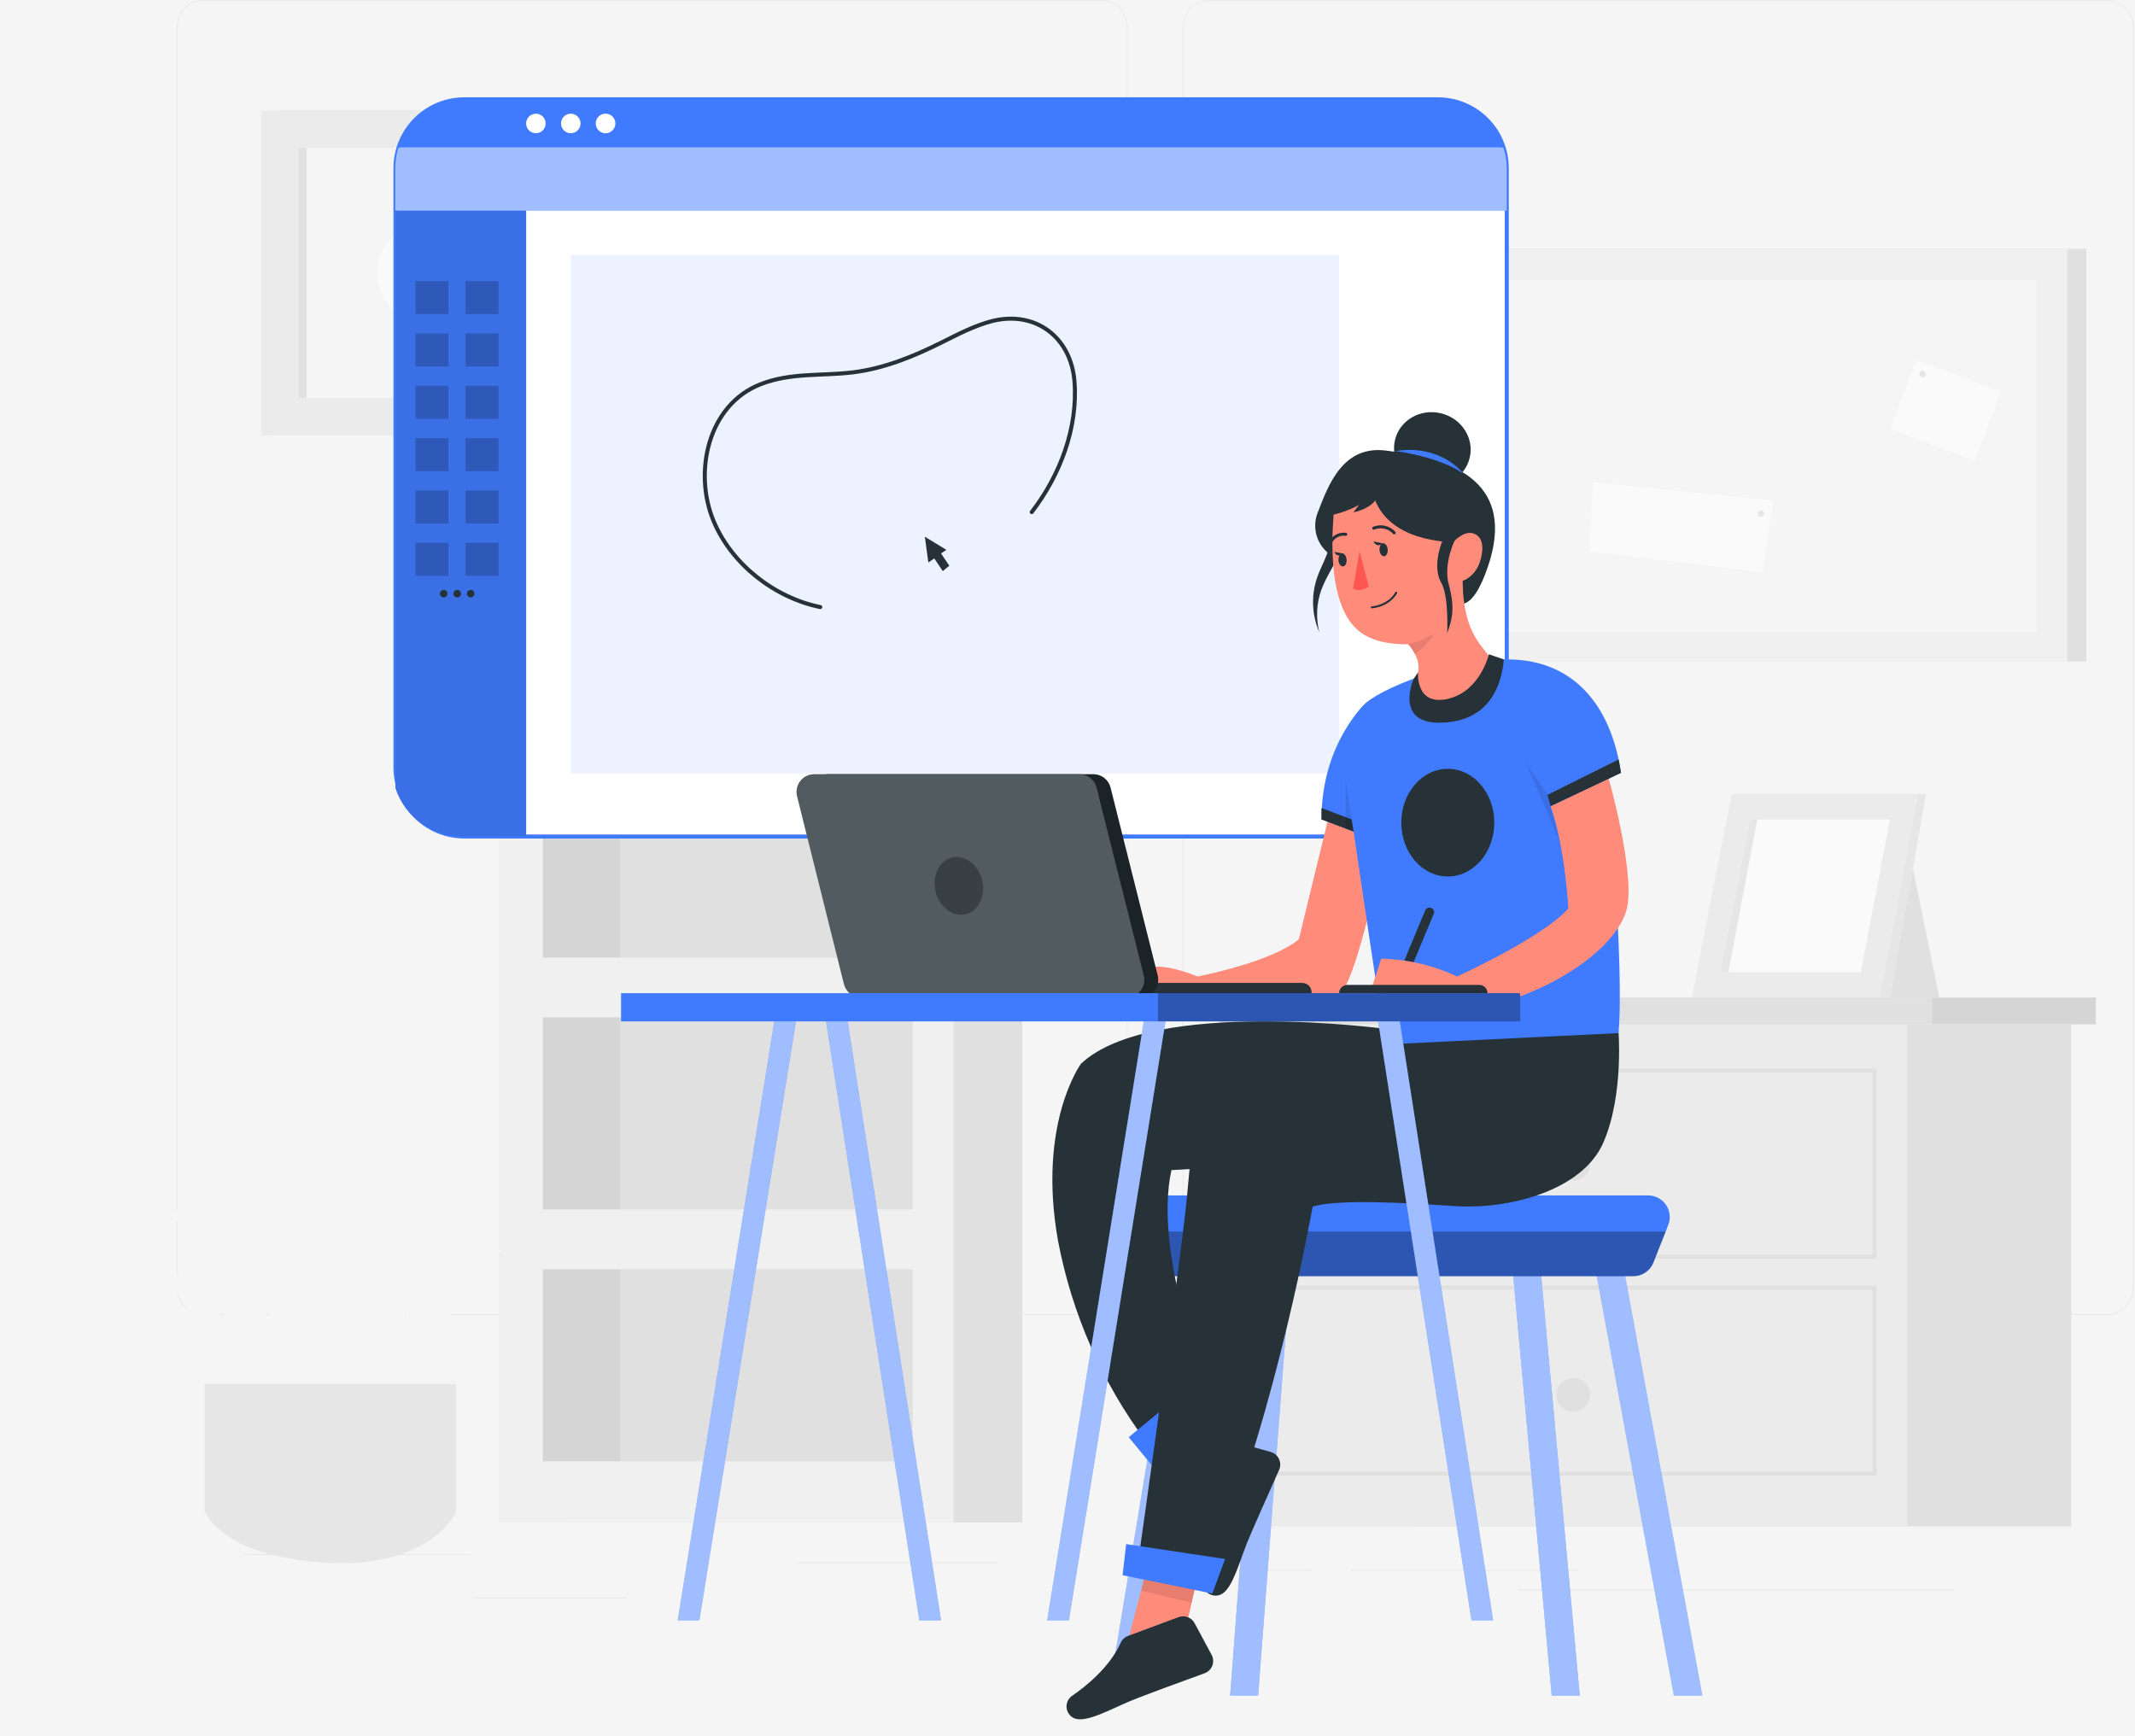 <svg width="530" height="431" viewBox="0 0 530 431" fill="none" xmlns="http://www.w3.org/2000/svg">
<rect width="530" height="431" fill="#F5F5F5"/>
<g id="Frame 27">
<g id="designer-girl/rafiki">
<g id="Shadow">
<path id="shape" d="M288.38 430.112C412.005 430.112 512.222 424.261 512.222 417.043C512.222 409.826 412.005 403.975 288.38 403.975C164.756 403.975 64.539 409.826 64.539 417.043C64.539 424.261 164.756 430.112 288.38 430.112Z" fill="#F5F5F5"/>
</g>
<g id="background-complete">
<path id="Vector" d="M155.777 396.551H117.541V396.84H155.777V396.551Z" fill="#EBEBEB"/>
<path id="Vector_2" d="M247.616 387.812H197.338V388.101H247.616V387.812Z" fill="#EBEBEB"/>
<path id="Vector_3" d="M116.387 385.838H60.325V386.127H116.387V385.838Z" fill="#EBEBEB"/>
<path id="Vector_4" d="M325.209 389.74H285.622V390.029H325.209V389.74Z" fill="#EBEBEB"/>
<path id="Vector_5" d="M391.556 389.74H335.483V390.029H391.556V389.74Z" fill="#EBEBEB"/>
<path id="Vector_6" d="M484.988 394.612H376.836V394.901H484.988V394.612Z" fill="#EBEBEB"/>
<path id="Vector_7" d="M273.372 326.486H50.454C48.708 326.483 47.034 325.787 45.8 324.551C44.567 323.315 43.874 321.64 43.874 319.894V6.534C43.889 4.798 44.589 3.138 45.821 1.914C47.053 0.691 48.718 0.003 50.454 0H273.372C275.121 0 276.797 0.695 278.034 1.931C279.27 3.167 279.964 4.844 279.964 6.592V6.592V319.894C279.964 321.642 279.27 323.319 278.034 324.555C276.797 325.792 275.121 326.486 273.372 326.486V326.486ZM50.454 0.231C48.785 0.234 47.184 0.899 46.005 2.081C44.825 3.263 44.162 4.865 44.162 6.534V319.894C44.162 321.564 44.825 323.165 46.005 324.347C47.184 325.529 48.785 326.195 50.454 326.198H273.372C275.042 326.192 276.642 325.525 277.823 324.345C279.004 323.164 279.67 321.564 279.676 319.894V6.534C279.67 4.864 279.004 3.265 277.823 2.084C276.642 0.903 275.042 0.237 273.372 0.231H50.454Z" fill="#EBEBEB"/>
<path id="Vector_8" d="M523.097 326.486H300.168C298.421 326.48 296.748 325.784 295.513 324.549C294.278 323.314 293.582 321.641 293.576 319.894V6.534C293.594 4.797 294.296 3.137 295.53 1.914C296.764 0.691 298.43 0.003 300.168 0H523.097C524.832 0.006 526.494 0.695 527.723 1.918C528.953 3.142 529.651 4.8 529.666 6.534V319.894C529.668 320.758 529.499 321.614 529.17 322.413C528.841 323.212 528.357 323.939 527.747 324.551C527.137 325.163 526.413 325.649 525.615 325.981C524.817 326.313 523.962 326.485 523.097 326.486V326.486ZM300.168 0.231C298.498 0.237 296.898 0.903 295.717 2.084C294.536 3.265 293.87 4.864 293.864 6.534V319.894C293.87 321.564 294.536 323.164 295.717 324.345C296.898 325.525 298.498 326.192 300.168 326.198H523.097C524.767 326.192 526.367 325.525 527.548 324.345C528.729 323.164 529.395 321.564 529.401 319.894V6.534C529.395 4.864 528.729 3.265 527.548 2.084C526.367 0.903 524.767 0.237 523.097 0.231H300.168Z" fill="#EBEBEB"/>
<path id="Vector_9" d="M253.769 114.57H140.896V377.976H253.769V114.57Z" fill="#E0E0E0"/>
<path id="Vector_10" d="M236.683 114.57H123.81V377.976H236.683V114.57Z" fill="#F0F0F0"/>
<path id="Vector_11" d="M226.593 315.115H134.754V362.795H226.593V315.115Z" fill="#E0E0E0"/>
<path id="Vector_12" d="M226.593 252.577H134.754V300.268H226.593V252.577Z" fill="#E0E0E0"/>
<path id="Vector_13" d="M226.593 190.05H134.754V237.742H226.593V190.05Z" fill="#E0E0E0"/>
<path id="Vector_14" d="M226.593 127.524H134.754V175.215H226.593V127.524Z" fill="#E0E0E0"/>
<path id="Vector_15" opacity="0.05" d="M153.942 127.524H134.754V175.215H153.942V127.524Z" fill="black"/>
<path id="Vector_16" opacity="0.05" d="M153.942 190.05H134.754V237.742H153.942V190.05Z" fill="black"/>
<path id="Vector_17" opacity="0.05" d="M153.942 252.577H134.754V300.268H153.942V252.577Z" fill="black"/>
<path id="Vector_18" opacity="0.05" d="M153.942 315.115H134.754V362.795H153.942V315.115Z" fill="black"/>
<path id="Vector_19" d="M149.67 27.442H69.03V108.082H149.67V27.442Z" fill="#E0E0E0"/>
<path id="Vector_20" d="M145.445 27.442H64.804V108.082H145.445V27.442Z" fill="#EBEBEB"/>
<path id="Vector_21" d="M136.174 36.724H74.086V98.812H136.174V36.724Z" fill="#F5F5F5"/>
<path id="Vector_22" d="M76.141 36.724H74.086V98.812H76.141V36.724Z" fill="#E0E0E0"/>
<path id="Vector_23" d="M114.511 76.561C119.379 71.817 119.48 64.026 114.736 59.158C109.993 54.291 102.201 54.19 97.333 58.934C92.466 63.677 92.365 71.469 97.109 76.336C101.852 81.204 109.644 81.305 114.511 76.561Z" fill="#FAFAFA"/>
<path id="Vector_24" d="M64.597 358.454C64.597 358.454 58.236 352.97 53.837 340.421C49.438 327.872 39.244 313.487 39.244 313.487C39.244 313.487 52.579 319.79 57.277 331.785C57.277 331.785 51.505 307.472 39.244 298.582C39.244 298.582 61.179 305.648 66.686 328.518C66.686 328.518 70.346 310.358 64.377 292.314C64.377 292.314 75.61 306.433 76.927 323.946C76.927 323.946 78.485 293.618 88.471 284.694C88.471 284.694 85.331 312.148 88.471 326.001C88.471 326.001 92.916 301.688 112.785 298.294C112.785 298.294 99.97 313.718 100.501 327.306C102.736 322.612 106.152 318.579 110.414 315.602C114.676 312.625 119.638 310.806 124.814 310.324C124.814 310.324 110.591 320.287 109.31 336.496C108.028 352.704 107.994 357.669 99.37 360.024C90.746 362.379 64.597 358.454 64.597 358.454Z" fill="#F5F5F5"/>
<path id="Vector_25" d="M50.801 343.619V375.205C50.801 375.205 54.864 386.519 80.967 387.974C107.07 389.428 113.166 375.494 113.166 375.494V343.619H50.801Z" fill="#E6E6E6"/>
<path id="Vector_26" d="M514.196 254.308H350.665V378.934H514.196V254.308Z" fill="#E0E0E0"/>
<path id="Vector_27" d="M473.478 254.308H309.946V378.934H473.478V254.308Z" fill="#EBEBEB"/>
<path id="Vector_28" d="M465.339 265.842H315.788V312.009H465.339V265.842Z" stroke="#E0E0E0" stroke-miterlimit="10"/>
<path id="Vector_29" d="M465.339 319.698H315.788V365.866H465.339V319.698Z" stroke="#E0E0E0" stroke-miterlimit="10"/>
<path id="Vector_30" d="M390.563 293.11C392.878 293.11 394.754 291.234 394.754 288.92C394.754 286.605 392.878 284.729 390.563 284.729C388.249 284.729 386.373 286.605 386.373 288.92C386.373 291.234 388.249 293.11 390.563 293.11Z" fill="#E0E0E0"/>
<path id="Vector_31" d="M390.563 350.488C392.878 350.488 394.754 348.612 394.754 346.297C394.754 343.983 392.878 342.106 390.563 342.106C388.249 342.106 386.373 343.983 386.373 346.297C386.373 348.612 388.249 350.488 390.563 350.488Z" fill="#E0E0E0"/>
<path id="Vector_32" d="M520.28 247.659H302.742V254.308H520.28V247.659Z" fill="#E0E0E0"/>
<path id="Vector_33" opacity="0.05" d="M520.28 247.659H479.654V254.308H520.28V247.659Z" fill="black"/>
<path id="Vector_34" d="M517.925 61.788H336.811V164.19H517.925V61.788Z" fill="#E0E0E0"/>
<path id="Vector_35" d="M513.192 61.788H332.078V164.19H513.192V61.788Z" fill="#F0F0F0"/>
<path id="Vector_36" d="M505.573 69.523H339.143V156.951H505.573V69.523Z" fill="#F5F5F5"/>
<path id="Vector_37" d="M340.956 69.523H339.143V156.951H340.956V69.523Z" fill="#E0E0E0"/>
<path id="Vector_38" d="M496.734 97.219L475.69 89.318L469.234 106.514L490.277 114.415L496.734 97.219Z" fill="#FAFAFA"/>
<path id="Vector_39" d="M477.276 93.628C477.716 93.628 478.073 93.272 478.073 92.832C478.073 92.392 477.716 92.035 477.276 92.035C476.836 92.035 476.479 92.392 476.479 92.832C476.479 93.272 476.836 93.628 477.276 93.628Z" fill="#E6E6E6"/>
<path id="Vector_40" d="M395.516 119.754L440.287 124.256L437.551 142.058L394.442 136.898L395.516 119.754Z" fill="#FAFAFA"/>
<path id="Vector_41" d="M437.943 127.524C437.943 127.681 437.897 127.835 437.809 127.966C437.721 128.097 437.597 128.199 437.452 128.26C437.306 128.32 437.146 128.336 436.991 128.305C436.837 128.274 436.695 128.198 436.583 128.087C436.472 127.975 436.396 127.834 436.365 127.679C436.335 127.525 436.35 127.364 436.411 127.219C436.471 127.073 436.573 126.949 436.704 126.861C436.835 126.774 436.989 126.727 437.147 126.727C437.358 126.727 437.561 126.811 437.71 126.96C437.859 127.11 437.943 127.312 437.943 127.524Z" fill="#E6E6E6"/>
<path id="Vector_42" d="M419.991 247.658L429.885 197.092H476.214L466.586 247.658H419.991Z" fill="#EBEBEB"/>
<path id="Vector_43" d="M427.045 241.32L434.457 203.431H469.172L461.956 241.32H427.045Z" fill="#FAFAFA"/>
<path id="Vector_44" d="M436.246 203.431L429.065 241.32H427.045L434.457 203.431H436.246Z" fill="#E6E6E6"/>
<path id="Vector_45" d="M476.214 197.092H478.131L469.172 247.658H466.586L476.214 197.092Z" fill="#E6E6E6"/>
<path id="Vector_46" d="M474.852 215.541L481.421 247.659H469.172L474.852 215.541Z" fill="#E0E0E0"/>
</g>
<g id="Screen">
<path id="Vector_47" d="M374.043 52.275V190.57C374.044 192.816 373.603 195.04 372.745 197.116C371.886 199.192 370.627 201.078 369.039 202.667C367.451 204.256 365.566 205.516 363.491 206.376C361.416 207.236 359.191 207.679 356.945 207.679H343.218V52.275H374.043Z" fill="#407BFF"/>
<path id="Vector_48" opacity="0.8" d="M374.043 52.275V190.57C374.044 192.816 373.603 195.04 372.745 197.116C371.886 199.192 370.627 201.078 369.039 202.667C367.451 204.256 365.566 205.516 363.491 206.376C361.416 207.236 359.191 207.679 356.945 207.679H343.218V52.275H374.043Z" fill="white"/>
<path id="Vector_49" d="M374.043 41.769V190.57C374.045 192.816 373.604 195.04 372.745 197.116C371.886 199.192 370.627 201.078 369.039 202.667C367.452 204.256 365.566 205.516 363.491 206.376C361.416 207.236 359.192 207.679 356.945 207.679H115.279C110.741 207.679 106.389 205.876 103.18 202.668C99.972 199.459 98.169 195.107 98.169 190.57V41.769C98.168 39.522 98.609 37.296 99.469 35.22C100.328 33.143 101.588 31.256 103.177 29.667C104.766 28.078 106.653 26.818 108.729 25.959C110.806 25.1 113.031 24.658 115.279 24.66H356.945C359.192 24.66 361.416 25.102 363.491 25.962C365.566 26.822 367.452 28.083 369.039 29.672C370.627 31.26 371.886 33.147 372.745 35.222C373.604 37.298 374.045 39.523 374.043 41.769Z" fill="white" stroke="#407BFF" stroke-miterlimit="10"/>
<path id="Vector_50" d="M373.258 36.632H98.954C100.047 33.159 102.22 30.125 105.156 27.972C108.092 25.819 111.638 24.659 115.278 24.66H356.945C360.584 24.661 364.128 25.823 367.061 27.976C369.995 30.128 372.165 33.161 373.258 36.632V36.632Z" fill="#407BFF"/>
<path id="Vector_51" d="M133.034 33.076C134.373 33.076 135.459 31.99 135.459 30.651C135.459 29.312 134.373 28.227 133.034 28.227C131.695 28.227 130.61 29.312 130.61 30.651C130.61 31.99 131.695 33.076 133.034 33.076Z" fill="white"/>
<path id="Vector_52" d="M141.693 33.076C143.032 33.076 144.117 31.99 144.117 30.651C144.117 29.312 143.032 28.227 141.693 28.227C140.354 28.227 139.269 29.312 139.269 30.651C139.269 31.99 140.354 33.076 141.693 33.076Z" fill="white"/>
<path id="Vector_53" d="M152.764 30.651C152.764 31.134 152.621 31.605 152.353 32.006C152.085 32.407 151.704 32.719 151.258 32.903C150.812 33.087 150.322 33.135 149.849 33.04C149.376 32.945 148.942 32.712 148.602 32.37C148.262 32.028 148.031 31.593 147.938 31.119C147.845 30.646 147.895 30.156 148.081 29.711C148.267 29.266 148.581 28.887 148.984 28.62C149.386 28.354 149.858 28.213 150.34 28.215C150.659 28.215 150.976 28.279 151.271 28.401C151.565 28.524 151.833 28.703 152.058 28.93C152.284 29.156 152.462 29.425 152.583 29.72C152.704 30.015 152.766 30.332 152.764 30.651V30.651Z" fill="white"/>
<path id="Vector_54" d="M374.043 41.769V52.275H98.123V41.769C98.123 40.027 98.387 38.294 98.908 36.632H373.212C373.748 38.292 374.028 40.024 374.043 41.769V41.769Z" fill="#407BFF"/>
<path id="Vector_55" opacity="0.5" d="M374.043 41.769V52.275H98.123V41.769C98.123 40.027 98.387 38.294 98.908 36.632H373.212C373.748 38.292 374.028 40.024 374.043 41.769V41.769Z" fill="white"/>
<path id="Vector_56" d="M130.621 52.275V207.679H114.897C111.199 207.709 107.587 206.566 104.581 204.412C101.575 202.259 99.33 199.206 98.169 195.695V52.275H130.621Z" fill="#407BFF"/>
<path id="Vector_57" opacity="0.1" d="M130.621 52.275V207.679H114.897C111.199 207.709 107.587 206.566 104.581 204.412C101.575 202.259 99.33 199.206 98.169 195.695V52.275H130.621Z" fill="black"/>
<path id="Vector_58" opacity="0.1" d="M332.401 63.288H141.693V192.001H332.401V63.288Z" fill="#407BFF"/>
<path id="Vector_59" opacity="0.2" d="M111.342 69.777H103.145V77.973H111.342V69.777Z" fill="black"/>
<path id="Vector_60" opacity="0.2" d="M123.752 69.777H115.555V77.973H123.752V69.777Z" fill="black"/>
<path id="Vector_61" d="M256.124 127.131C263.109 118.08 267.669 106.2 266.723 94.598C265.834 83.711 257.048 77.073 246.381 79.682C241.878 80.837 237.757 83.03 233.601 85.097C226.674 88.56 219.377 91.515 211.666 92.451C203.954 93.386 196.322 92.451 188.807 95.394C175.727 100.497 172.09 117.214 177.135 129.336C181.614 140.096 192.282 148.408 203.63 150.717" stroke="#263238" stroke-linecap="round" stroke-linejoin="round"/>
<path id="Vector_62" opacity="0.2" d="M111.342 82.776H103.145V90.973H111.342V82.776Z" fill="black"/>
<path id="Vector_63" opacity="0.2" d="M123.752 82.776H115.555V90.973H123.752V82.776Z" fill="black"/>
<path id="Vector_64" opacity="0.2" d="M111.342 95.775H103.145V103.972H111.342V95.775Z" fill="black"/>
<path id="Vector_65" opacity="0.2" d="M123.752 95.775H115.555V103.972H123.752V95.775Z" fill="black"/>
<path id="Vector_66" opacity="0.2" d="M111.342 108.775H103.145V116.972H111.342V108.775Z" fill="black"/>
<path id="Vector_67" opacity="0.2" d="M123.752 108.775H115.555V116.972H123.752V108.775Z" fill="black"/>
<path id="Vector_68" opacity="0.2" d="M111.342 121.763H103.145V129.96H111.342V121.763Z" fill="black"/>
<path id="Vector_69" opacity="0.2" d="M123.752 121.763H115.555V129.96H123.752V121.763Z" fill="black"/>
<path id="Vector_70" opacity="0.2" d="M111.342 134.762H103.145V142.959H111.342V134.762Z" fill="black"/>
<path id="Vector_71" opacity="0.2" d="M123.752 134.762H115.555V142.959H123.752V134.762Z" fill="black"/>
<path id="Vector_72" d="M111.076 147.392C111.076 147.578 111.021 147.759 110.918 147.913C110.814 148.067 110.668 148.187 110.496 148.257C110.325 148.328 110.136 148.345 109.954 148.308C109.773 148.271 109.606 148.181 109.476 148.049C109.345 147.917 109.257 147.75 109.222 147.567C109.188 147.385 109.208 147.197 109.28 147.026C109.353 146.856 109.475 146.71 109.63 146.609C109.785 146.508 109.967 146.455 110.152 146.457C110.275 146.457 110.396 146.481 110.509 146.528C110.621 146.576 110.724 146.645 110.81 146.732C110.896 146.819 110.963 146.922 111.009 147.035C111.055 147.149 111.078 147.27 111.076 147.392V147.392Z" fill="#263238"/>
<path id="Vector_73" d="M114.436 147.392C114.436 147.577 114.381 147.758 114.278 147.912C114.175 148.065 114.029 148.185 113.858 148.256C113.688 148.327 113.5 148.345 113.318 148.309C113.137 148.273 112.97 148.184 112.839 148.053C112.709 147.923 112.619 147.756 112.583 147.575C112.547 147.393 112.566 147.205 112.637 147.034C112.707 146.863 112.827 146.717 112.981 146.615C113.135 146.512 113.316 146.457 113.501 146.457C113.624 146.455 113.746 146.479 113.86 146.525C113.974 146.571 114.078 146.64 114.165 146.727C114.252 146.815 114.321 146.918 114.368 147.032C114.414 147.147 114.437 147.269 114.436 147.392V147.392Z" fill="#263238"/>
<path id="Vector_74" d="M117.784 147.392C117.784 147.578 117.728 147.759 117.625 147.913C117.522 148.067 117.375 148.187 117.204 148.257C117.032 148.328 116.843 148.345 116.662 148.308C116.48 148.271 116.313 148.181 116.183 148.049C116.053 147.917 115.965 147.75 115.93 147.567C115.895 147.385 115.915 147.197 115.988 147.026C116.06 146.856 116.182 146.71 116.337 146.609C116.493 146.508 116.675 146.455 116.86 146.457C116.982 146.457 117.103 146.481 117.216 146.528C117.329 146.576 117.431 146.645 117.517 146.732C117.603 146.819 117.671 146.922 117.717 147.035C117.762 147.149 117.785 147.27 117.784 147.392V147.392Z" fill="#263238"/>
<path id="Vector_75" d="M231.927 138.63L230.46 139.657L229.583 133.25L234.928 136.505L233.601 137.406L235.667 140.454L234.039 141.793L231.927 138.63Z" fill="#263238"/>
</g>
<g id="Character">
<path id="Vector_76" d="M343.911 209.064C343.911 209.064 338.024 237.488 334.041 244.749C330.058 252.011 307.222 251.676 307.222 251.676L280.785 250.36C280.785 250.36 275.751 233.886 297.305 242.429C297.305 242.429 315.488 238.965 322.427 233.193L329.7 203.373L343.911 209.064Z" fill="#FF8B7B"/>
<path id="Vector_77" d="M422.589 420.957H415.535L396.394 316.835L395.736 313.244L402.547 311.986L403.436 316.835L422.589 420.957Z" fill="#407BFF"/>
<path id="Vector_78" opacity="0.5" d="M422.589 420.957H415.535L396.394 316.835L395.736 313.244L402.547 311.986L403.436 316.835L422.589 420.957Z" fill="white"/>
<path id="Vector_79" d="M392.168 420.957H385.207L375.648 316.835L374.632 305.752L374.401 303.293L381.293 302.658L381.582 305.752L382.598 316.835L392.168 420.957Z" fill="#407BFF"/>
<path id="Vector_80" opacity="0.5" d="M392.168 420.957H385.207L375.648 316.835L374.632 305.752L374.401 303.293L381.293 302.658L381.582 305.752L382.598 316.835L392.168 420.957Z" fill="white"/>
<path id="Vector_81" d="M320.984 307.068L320.245 316.835L312.325 420.957H305.375L313.283 316.835L314.068 306.548L320.984 307.068Z" fill="#407BFF"/>
<path id="Vector_82" opacity="0.5" d="M320.984 307.068L320.245 316.835L312.325 420.957H305.375L313.283 316.835L314.068 306.548L320.984 307.068Z" fill="white"/>
<path id="Vector_83" d="M300.907 307.38L299.348 316.835L282.181 420.957H275.162L292.341 316.835L294.084 306.248L300.907 307.38Z" fill="#407BFF"/>
<path id="Vector_84" opacity="0.5" d="M300.907 307.38L299.348 316.835L282.181 420.957H275.162L292.341 316.835L294.084 306.248L300.907 307.38Z" fill="white"/>
<path id="Vector_85" d="M414.127 304.124L413.492 305.752L410.455 313.429C410.065 314.436 409.378 315.301 408.485 315.909C407.593 316.517 406.536 316.84 405.456 316.835H291.094C289.984 316.837 288.901 316.497 287.992 315.86C287.083 315.224 286.392 314.322 286.014 313.279L283.324 305.752L282.689 303.962C282.398 303.151 282.307 302.281 282.423 301.427C282.539 300.572 282.859 299.759 283.356 299.054C283.854 298.35 284.513 297.776 285.279 297.38C286.045 296.984 286.895 296.779 287.757 296.781H409.128C410.004 296.78 410.867 296.994 411.641 297.403C412.416 297.812 413.079 298.404 413.572 299.129C414.065 299.853 414.373 300.687 414.47 301.557C414.567 302.428 414.449 303.309 414.127 304.124V304.124Z" fill="#407BFF"/>
<path id="Vector_86" opacity="0.3" d="M413.492 305.752L410.455 313.429C410.065 314.436 409.378 315.301 408.485 315.909C407.593 316.517 406.536 316.84 405.456 316.835H291.094C289.984 316.837 288.901 316.497 287.992 315.86C287.083 315.224 286.392 314.322 286.014 313.279L283.324 305.752H413.492Z" fill="black"/>
<path id="Vector_87" d="M297.674 372.134L303.077 359.862C303.391 359.147 303.954 358.57 304.661 358.239C305.368 357.907 306.171 357.844 306.922 358.061L315.465 360.486C315.912 360.614 316.326 360.836 316.679 361.138C317.032 361.44 317.317 361.815 317.512 362.236C317.708 362.658 317.812 363.117 317.815 363.581C317.818 364.046 317.721 364.506 317.531 364.93C315.222 370.149 310.835 379.869 309.45 383.344C307.568 388.182 305.987 394.012 303.47 395.639C303.316 395.741 303.154 395.83 302.985 395.905C302.455 396.123 301.876 396.194 301.309 396.112C300.741 396.029 300.207 395.796 299.761 395.436C299.315 395.076 298.974 394.603 298.773 394.066C298.573 393.529 298.52 392.948 298.621 392.384C299.291 388.32 300.018 380.724 297.57 374.593C297.421 374.198 297.354 373.776 297.371 373.353C297.389 372.931 297.492 372.516 297.674 372.134Z" fill="#263238"/>
<path id="Vector_88" d="M344.327 255.486C344.327 255.486 285.968 247.52 268.339 264.098C268.339 264.098 257.418 279.003 262.671 308.176C266.106 326.181 273.569 343.176 284.502 357.888L299.822 344.866C299.822 344.866 286.187 311.282 290.805 290.501L312.001 289.243L342.399 268.462L345.585 259.85L344.327 255.486Z" fill="#263238"/>
<path id="Vector_89" d="M285.91 363.753L280.196 356.814L301.138 339.59L305.098 343.711L285.91 363.753Z" fill="#407BFF"/>
<path id="Vector_90" d="M401.693 254.851C401.693 254.851 403.309 271.475 398.033 283.644C392.757 295.812 374.112 300.268 361.54 299.46C348.968 298.652 332.747 297.613 325.855 299.552C325.855 299.552 316.931 350.153 301.519 387.05L282.862 385.434C282.862 385.434 292.999 314.018 294.626 297.428C296.254 280.838 295.435 278.368 305.571 270.263C315.707 262.159 367.624 251.203 401.693 254.851Z" fill="#263238"/>
<path id="Vector_91" d="M296.774 393.735L295.008 401.458L280.196 406.642L284.502 390.19L296.774 393.735Z" fill="#FF8B7B"/>
<path id="Vector_92" d="M279.999 406.157L292.583 401.481C293.316 401.211 294.122 401.215 294.852 401.493C295.582 401.771 296.187 402.304 296.554 402.993L300.757 410.809C300.985 411.221 301.121 411.677 301.154 412.146C301.188 412.615 301.119 413.086 300.952 413.526C300.785 413.966 300.524 414.363 300.187 414.692C299.85 415.02 299.446 415.271 299.002 415.427C293.634 417.378 283.624 421.026 280.195 422.481C275.416 424.513 270.128 427.434 267.208 426.753C267.027 426.715 266.85 426.665 266.677 426.603C266.151 426.372 265.696 426.005 265.36 425.539C265.025 425.072 264.82 424.525 264.768 423.953C264.717 423.381 264.819 422.806 265.065 422.287C265.312 421.768 265.693 421.325 266.169 421.003C269.551 418.694 275.508 413.892 278.198 407.865C278.367 407.473 278.614 407.12 278.923 406.826C279.233 406.533 279.599 406.305 279.999 406.157V406.157Z" fill="#263238"/>
<path id="Vector_93" d="M343.911 259.307C343.911 259.307 336.315 209.064 334.675 196.838C333.036 184.612 334.675 178.367 339.293 174.361C343.911 170.355 365.084 161.8 379.296 164.109C393.507 166.418 400.446 178.321 402.385 191.816L399.084 193.467C399.084 193.467 403.309 240.293 401.773 256.49L343.911 259.307Z" fill="#407BFF"/>
<path id="Vector_94" d="M339.282 174.326C339.282 174.326 328.049 184.243 328.049 203.407L345.562 210.115L339.282 174.326Z" fill="#407BFF"/>
<path id="Vector_95" d="M399.349 193.283C399.349 193.283 405.711 215.772 403.967 225.065C402.224 234.359 386.396 246.827 364.392 250.983C364.392 250.983 354.613 252.692 348.979 248.051L340.425 245.604L342.872 238.019C349.392 238.134 355.812 239.642 361.702 242.44C361.702 242.44 382.725 232.904 389.328 225.573C389.328 225.573 388.59 210.658 384.93 200.175L399.349 193.283Z" fill="#FF8B7B"/>
<path id="Vector_96" d="M304.117 387.05L279.561 383.356L278.672 391.079L300.953 395.628L304.117 387.05Z" fill="#407BFF"/>
<path id="Vector_97" d="M326.975 143.363C325.454 147.801 325.644 152.646 327.506 156.951C326.641 153.517 326.802 149.905 327.968 146.561C329.122 143.398 331.027 140.615 332.505 137.614C333.983 134.612 334.987 131.114 334.006 127.916C333.798 127.281 333.336 126.542 332.678 126.646C332.02 126.75 331.882 127.304 331.697 127.801C331.06 129.116 330.572 130.498 330.242 131.922C330.081 133.019 330.242 134.104 330.081 135.224C329.538 138.041 327.933 140.604 326.975 143.363Z" fill="#263238"/>
<path id="Vector_98" d="M333.775 133.631C332.888 133.965 332.113 134.542 331.537 135.295C330.962 136.048 330.609 136.947 330.519 137.891C328.798 136.782 327.518 135.107 326.901 133.155C326.283 131.203 326.366 129.097 327.136 127.2C329.803 120.273 333.417 110.449 344.176 111.88C354.936 113.312 377.495 116.498 369.413 140.535C361.332 164.571 353.32 135.212 353.32 135.212L333.775 133.631Z" fill="#263238"/>
<path id="Vector_99" d="M357.315 178.552C347.513 177.94 351.669 169.489 352.12 166.36C352.239 164.996 351.941 163.627 351.265 162.435C350.809 161.55 350.251 160.721 349.603 159.964C345.308 159.964 340.552 159.387 337.146 156.501C333.336 153.326 331.824 147.404 331.201 142.705C330.712 138.358 330.626 133.976 330.947 129.613C330.947 128.967 331.039 128.332 331.062 127.697C331.212 125.192 331.374 122.698 331.466 120.25C331.466 120.25 340.967 118.161 349.453 120.1C355.733 121.532 360.143 126.75 362.048 134.958C362.75 138.085 363.102 141.279 363.099 144.483C363.272 158.129 368.617 160.519 370.707 164.525C372.796 168.531 367.139 179.129 357.315 178.552Z" fill="#FF8B7B"/>
<path id="Vector_100" d="M339.801 145.66L337.492 136.875L335.911 146.111C335.911 146.111 337.192 147.161 339.801 145.66Z" fill="#FF5652"/>
<path id="Vector_101" d="M346.59 147.161C346.59 147.161 345.147 150.255 340.552 150.798" stroke="#263238" stroke-width="0.5" stroke-linecap="round" stroke-linejoin="round"/>
<path id="Vector_102" d="M346.105 132.28C345.478 131.591 344.655 131.11 343.746 130.904C342.838 130.697 341.888 130.775 341.025 131.126" stroke="#263238" stroke-width="0.75" stroke-linecap="round" stroke-linejoin="round"/>
<path id="Vector_103" d="M342.457 136.586C342.537 137.475 343.057 138.156 343.611 138.11C344.165 138.064 344.558 137.302 344.489 136.413C344.419 135.524 343.888 134.843 343.334 134.889C342.78 134.935 342.387 135.697 342.457 136.586Z" fill="#263238"/>
<path id="Vector_104" d="M332.251 139.103C332.332 139.992 332.851 140.673 333.405 140.627C333.96 140.581 334.352 139.819 334.283 138.93C334.214 138.041 333.683 137.348 333.128 137.406C332.574 137.464 332.251 138.214 332.251 139.103Z" fill="#263238"/>
<path id="Vector_105" d="M330.773 127.835C334.476 126.989 337.953 125.355 340.967 123.044C344.362 134.266 358.816 134.67 362.429 134.67C360.536 126.461 355.987 120.758 349.73 119.327C341.256 117.387 331.258 119.627 331.258 119.627C331.166 122.086 330.912 125.342 330.773 127.835Z" fill="#263238"/>
<path id="Vector_106" d="M343.334 134.889L340.967 134.439C340.967 134.439 341.579 136.159 343.334 134.889Z" fill="#263238"/>
<path id="Vector_107" d="M333.602 137.452L331.235 137.013C331.235 137.013 331.847 138.722 333.602 137.452Z" fill="#263238"/>
<path id="Vector_108" d="M364.843 113.673C366.021 108.796 362.825 103.84 357.705 102.604C352.586 101.368 347.481 104.321 346.304 109.199C345.126 114.076 348.322 119.032 353.442 120.268C358.561 121.504 363.666 118.551 364.843 113.673Z" fill="#263238"/>
<path id="Vector_109" d="M337.873 124.684L335.957 127.2C335.957 127.2 341.025 126.323 342.145 122.859C343.265 119.396 339.04 122.109 339.04 122.109L337.873 124.684Z" fill="#263238"/>
<path id="Vector_110" opacity="0.1" d="M356.08 157.217C354.839 159.259 353.202 161.034 351.265 162.435C350.809 161.55 350.251 160.721 349.603 159.964C351.887 159.377 354.07 158.451 356.08 157.217Z" fill="black"/>
<path id="Vector_111" d="M330.081 135.155C330.344 134.333 330.89 133.631 331.621 133.173C332.351 132.715 333.221 132.529 334.075 132.649" stroke="#263238" stroke-width="0.75" stroke-linecap="round" stroke-linejoin="round"/>
<path id="Vector_112" d="M359.474 136.078C359.789 135.607 360.149 135.166 360.547 134.762C361.898 133.388 364.103 131.587 366.146 132.592C368.617 133.746 368.098 137.267 367.405 139.392C366.847 141.293 365.572 142.903 363.849 143.883C361.413 145.141 357.788 144.471 357.811 141.193C357.85 139.361 358.428 137.582 359.474 136.078V136.078Z" fill="#FF8B7B"/>
<path id="Vector_113" d="M362.048 132.303C362.048 132.303 358.008 139.115 359.658 145.141C361.309 151.167 360.397 154.007 359.254 157.205C359.254 157.205 359.705 148.05 357.811 144.748C354.925 139.703 358.966 132.28 358.966 132.28L362.048 132.303Z" fill="#263238"/>
<path id="Vector_114" d="M346.439 111.984C346.439 111.984 356.899 113.231 363.191 117.526C363.191 117.468 357.73 110.206 346.439 111.984Z" fill="#407BFF"/>
<path id="Vector_115" d="M217.311 247.658H283.116C283.785 247.659 284.444 247.507 285.045 247.215C285.646 246.922 286.172 246.496 286.584 245.97C286.996 245.444 287.282 244.83 287.422 244.177C287.561 243.523 287.549 242.846 287.388 242.198L275.682 195.545C275.444 194.592 274.895 193.746 274.121 193.141C273.347 192.536 272.392 192.208 271.41 192.209H205.605C204.937 192.208 204.277 192.36 203.676 192.653C203.075 192.945 202.549 193.371 202.137 193.897C201.725 194.424 201.439 195.037 201.3 195.691C201.16 196.344 201.172 197.021 201.333 197.67L212.97 244.322C213.21 245.287 213.77 246.142 214.558 246.748C215.347 247.354 216.317 247.675 217.311 247.658V247.658Z" fill="#263238"/>
<path id="Vector_116" d="M325.567 247.497H280.842V244.033H323.281C323.893 244.033 324.481 244.277 324.914 244.71C325.347 245.143 325.59 245.73 325.59 246.342V247.566L325.567 247.497Z" fill="#263238"/>
<path id="Vector_117" opacity="0.3" d="M217.311 247.658H283.116C283.785 247.659 284.444 247.507 285.045 247.215C285.646 246.922 286.172 246.496 286.584 245.97C286.996 245.444 287.282 244.83 287.422 244.177C287.561 243.523 287.549 242.846 287.388 242.198L275.682 195.545C275.444 194.592 274.895 193.746 274.121 193.141C273.347 192.536 272.392 192.208 271.41 192.209H205.605C204.937 192.208 204.277 192.36 203.676 192.653C203.075 192.945 202.549 193.371 202.137 193.897C201.725 194.424 201.439 195.037 201.3 195.691C201.16 196.344 201.172 197.021 201.333 197.67L212.97 244.322C213.21 245.287 213.77 246.142 214.558 246.748C215.347 247.354 216.317 247.675 217.311 247.658V247.658Z" fill="black"/>
<path id="Vector_118" d="M213.859 247.659H279.665C280.333 247.659 280.993 247.507 281.593 247.215C282.194 246.922 282.721 246.496 283.132 245.97C283.544 245.444 283.83 244.83 283.97 244.177C284.109 243.523 284.098 242.846 283.936 242.198L272.218 195.545C271.981 194.592 271.432 193.746 270.657 193.141C269.883 192.536 268.929 192.208 267.947 192.209H202.141C201.473 192.208 200.814 192.36 200.213 192.653C199.612 192.945 199.086 193.371 198.674 193.897C198.262 194.424 197.976 195.037 197.836 195.691C197.697 196.344 197.709 197.021 197.87 197.67L209.507 244.322C209.749 245.288 210.311 246.143 211.102 246.749C211.892 247.355 212.864 247.675 213.859 247.659V247.659Z" fill="#263238"/>
<path id="Vector_119" opacity="0.2" d="M213.859 247.659H279.665C280.333 247.659 280.993 247.507 281.593 247.215C282.194 246.922 282.721 246.496 283.132 245.97C283.544 245.444 283.83 244.83 283.97 244.177C284.109 243.523 284.098 242.846 283.936 242.198L272.218 195.545C271.981 194.592 271.432 193.746 270.657 193.141C269.883 192.536 268.929 192.208 267.947 192.209H202.141C201.473 192.208 200.814 192.36 200.213 192.653C199.612 192.945 199.086 193.371 198.674 193.897C198.262 194.424 197.976 195.037 197.836 195.691C197.697 196.344 197.709 197.021 197.87 197.67L209.507 244.322C209.749 245.288 210.311 246.143 211.102 246.749C211.892 247.355 212.864 247.675 213.859 247.659V247.659Z" fill="white"/>
<path id="Vector_120" opacity="0.3" d="M243.829 218.566C244.741 222.456 242.906 226.231 239.719 226.982C236.533 227.732 233.185 225.192 232.261 221.302C231.338 217.411 233.185 213.636 236.371 212.886C239.558 212.135 242.906 214.733 243.829 218.566Z" fill="black"/>
<path id="Vector_121" d="M197.893 251.711L173.614 402.278H168.234L192.652 250.856L197.893 251.711Z" fill="#407BFF"/>
<path id="Vector_122" opacity="0.5" d="M197.893 251.711L173.614 402.278H168.234L192.652 250.856L197.893 251.711Z" fill="white"/>
<path id="Vector_123" d="M233.613 402.278H228.221L204.762 251.699L210.015 250.879L233.613 402.278Z" fill="#407BFF"/>
<path id="Vector_124" opacity="0.5" d="M233.613 402.278H228.221L204.762 251.699L210.015 250.879L233.613 402.278Z" fill="white"/>
<path id="Vector_125" d="M289.628 251.711L265.349 402.278H259.958L284.375 250.856L289.628 251.711Z" fill="#407BFF"/>
<path id="Vector_126" opacity="0.5" d="M289.628 251.711L265.349 402.278H259.958L284.375 250.856L289.628 251.711Z" fill="white"/>
<path id="Vector_127" d="M370.66 402.278H365.281L341.81 251.699L347.063 250.879L370.66 402.278Z" fill="#407BFF"/>
<path id="Vector_128" opacity="0.5" d="M370.66 402.278H365.281L341.81 251.699L347.063 250.879L370.66 402.278Z" fill="white"/>
<path id="Vector_129" d="M377.276 246.573H154.173V253.581H377.276V246.573Z" fill="#407BFF"/>
<path id="Vector_130" opacity="0.3" d="M377.379 246.573H287.457V253.581H377.379V246.573Z" fill="black"/>
<path id="Vector_131" d="M369.275 246.573H332.424C332.424 246.028 332.641 245.506 333.026 245.12C333.412 244.735 333.934 244.518 334.479 244.518H367.209C367.755 244.518 368.279 244.734 368.666 245.119C369.053 245.505 369.272 246.027 369.275 246.573V246.573Z" fill="#263238"/>
<path id="Vector_132" d="M355.895 226.936L350.931 238.85C350.018 238.665 349.199 238.538 348.622 238.457L353.794 226.047C353.912 225.763 354.137 225.539 354.421 225.422C354.704 225.305 355.023 225.305 355.306 225.423C355.589 225.541 355.814 225.767 355.931 226.05C356.048 226.334 356.047 226.652 355.929 226.936H355.895Z" fill="#263238"/>
<path id="Vector_133" d="M359.404 217.608C365.78 217.608 370.949 211.622 370.949 204.239C370.949 196.855 365.78 190.87 359.404 190.87C353.028 190.87 347.859 196.855 347.859 204.239C347.859 211.622 353.028 217.608 359.404 217.608Z" fill="#263238"/>
<path id="Vector_134" d="M384.93 200.129L384.145 197.346L401.82 188.538L402.42 191.874L384.93 200.129Z" fill="#263238"/>
<path id="Vector_135" opacity="0.1" d="M384.145 197.346L378.788 189.323L387.297 209.203L384.145 197.346Z" fill="black"/>
<path id="Vector_136" d="M336.026 206.455L335.541 203.442L328.049 200.59V203.442L336.026 206.455Z" fill="#263238"/>
<path id="Vector_137" opacity="0.1" d="M336.026 206.455C335.876 205.878 334.041 193.283 334.041 193.283V205.705L336.026 206.455Z" fill="black"/>
<path id="Vector_138" d="M350.954 168.484C350.954 168.484 345.897 179.775 357.811 179.417C369.725 179.059 372.727 170.262 373.327 163.716L369.61 162.435C369.61 162.435 367.463 171.671 359.404 173.506C351.346 175.342 352.016 166.937 352.016 166.937L350.954 168.484Z" fill="#263238"/>
<path id="Vector_139" opacity="0.1" d="M283.255 394.935L295.827 397.891L296.543 394.739L283.982 392.164L283.255 394.935Z" fill="black"/>
</g>
</g>
</g>
</svg>
